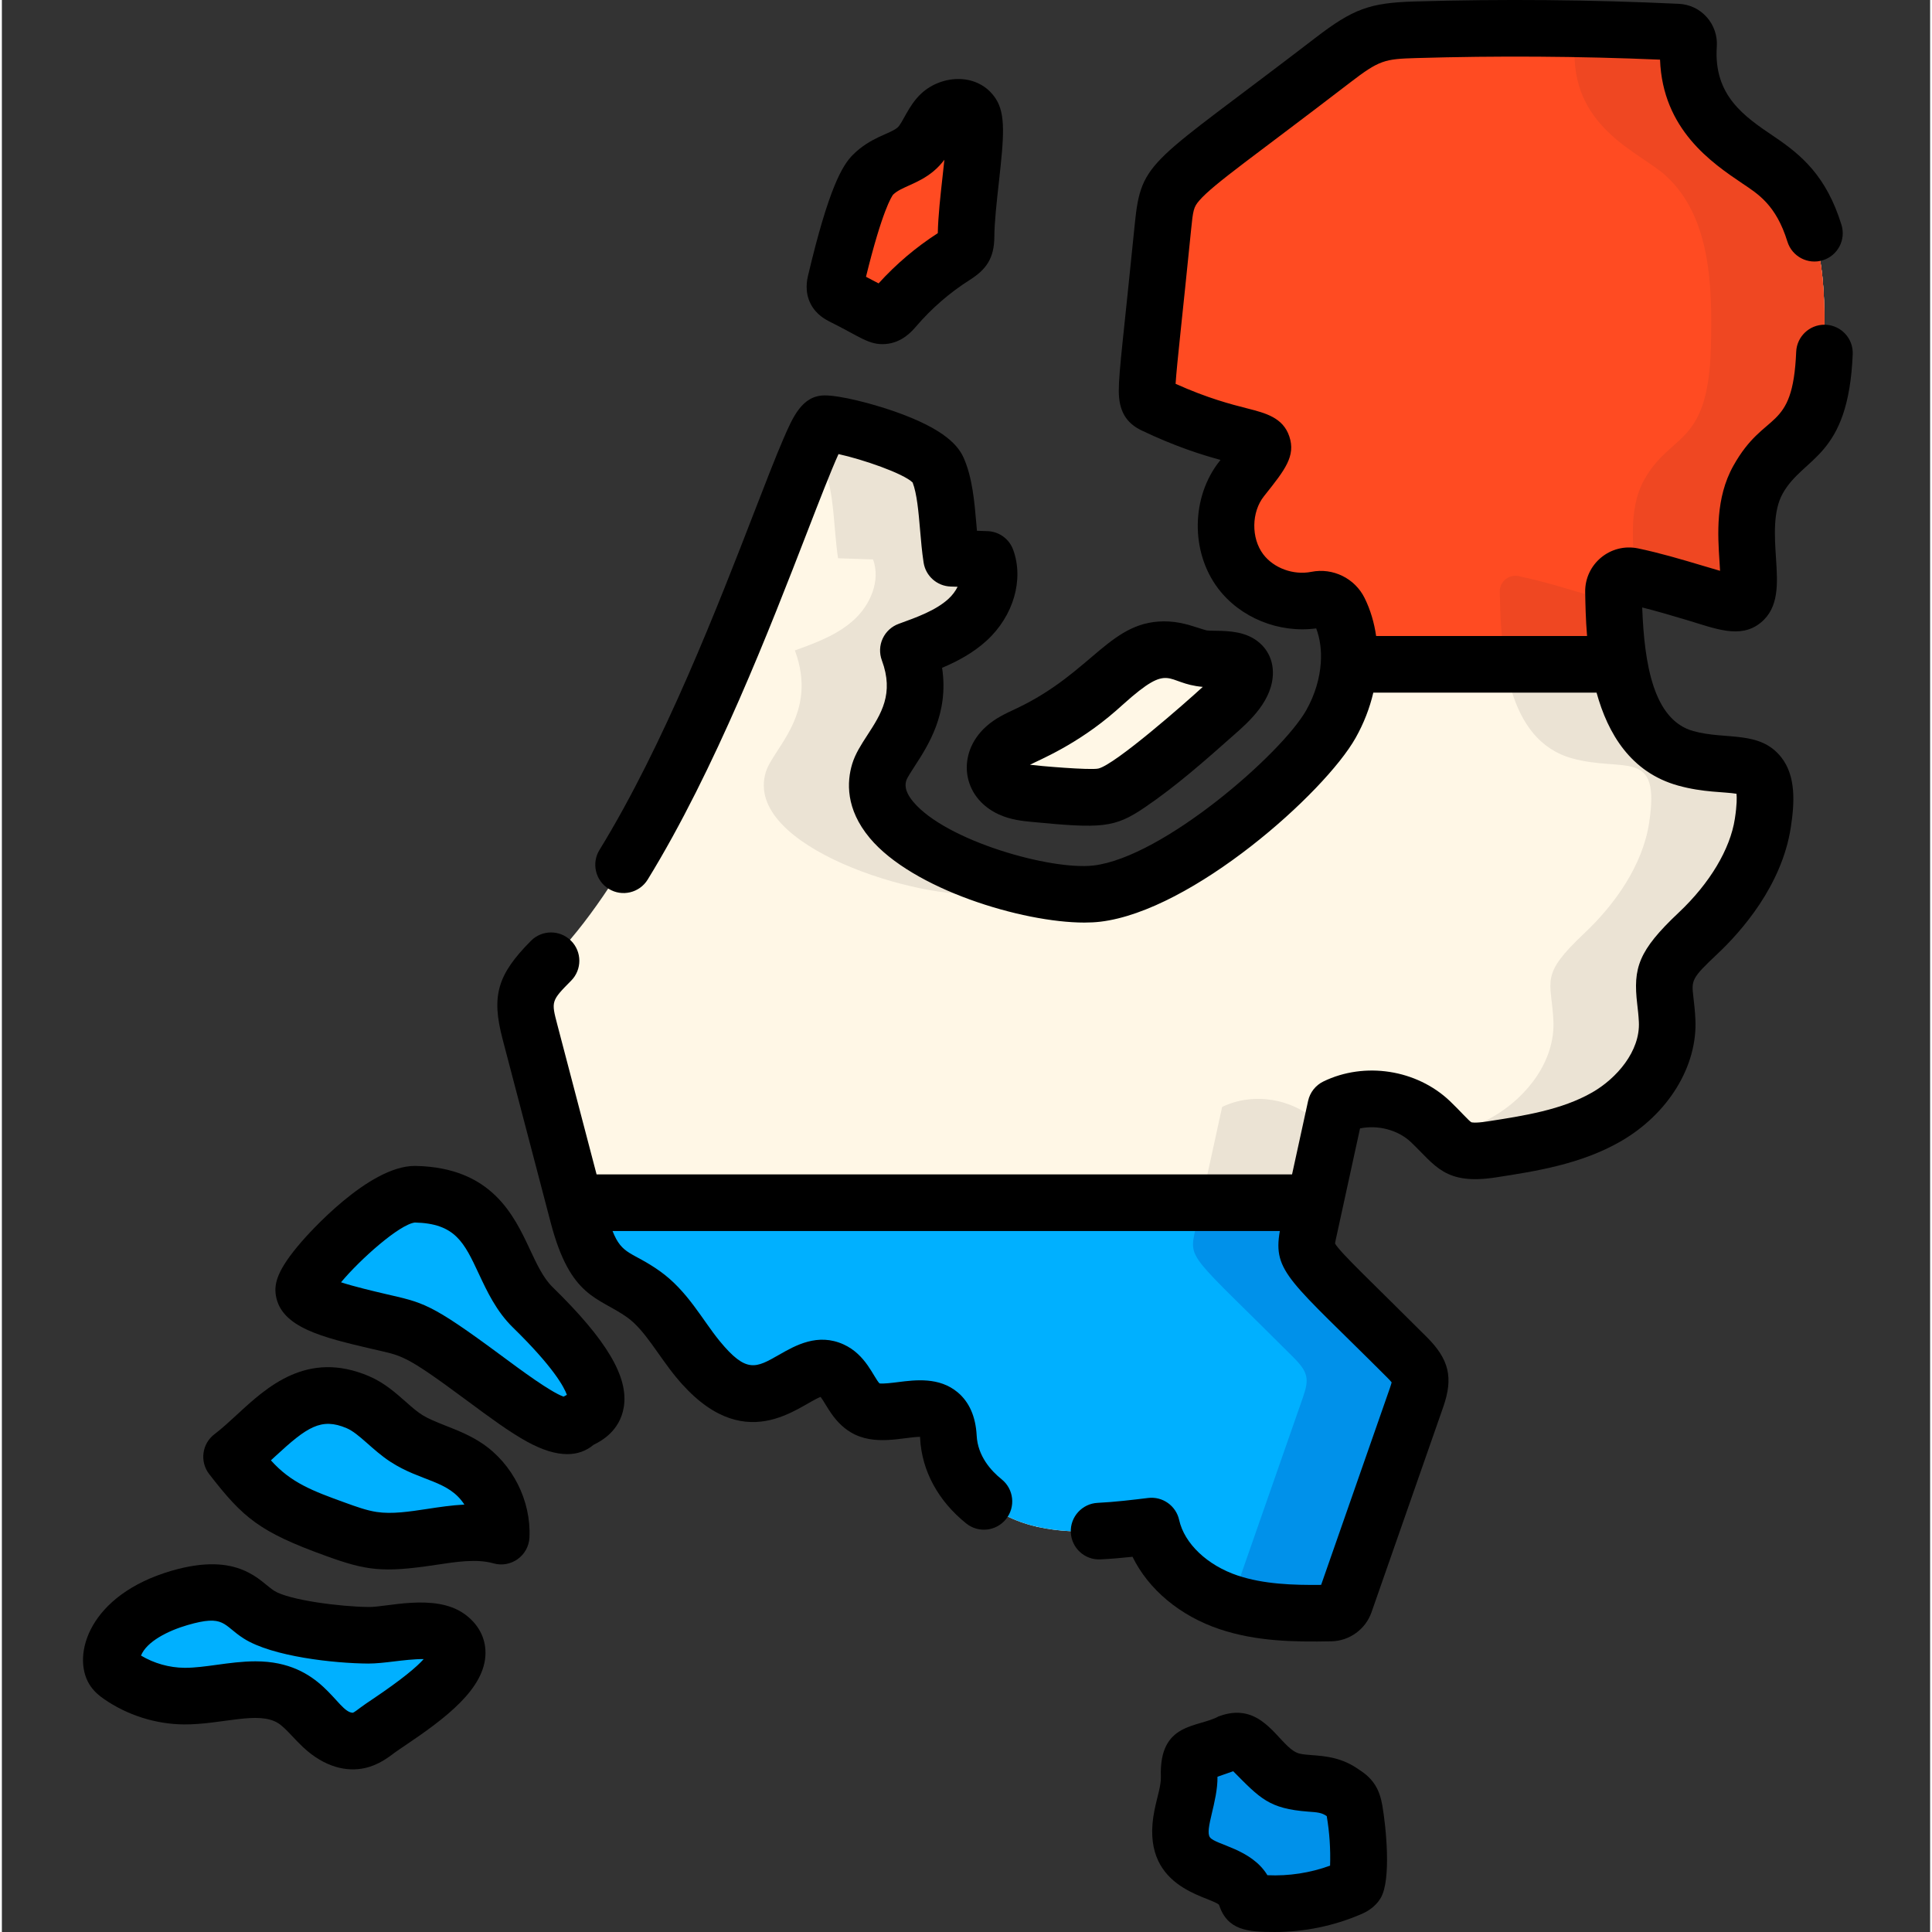 <svg height="511pt" viewBox="-21 0 511 511.997" width="511pt" xmlns="http://www.w3.org/2000/svg"><rect x="-21" y="0" width="511" height="511.997" fill="#333333" stroke="none"/><path d="m435.82 159.527c12.199 3.336.469-18.152 8.426-32.406 7.102-12.719 16.965-8.621 17.652-35.145.418-16.109-.004-34.336-11.805-45.293-6.844-6.355-25.754-12.785-24.242-34.871.117-1.73-1.195-3.223-2.926-3.305-23.145-1.098-46.332-1.301-69.492-.617-10.105.301-13.012 1.266-21.863 8.07-44.16 33.941-43.621 30.605-45.008 44.465-4.586 45.875-5.41 45.438-2.371 46.887 28.363 13.535 35.109 4.656 23.297 19.523-5.477 6.895-5.617 17.516-.324 24.555 4.566 6.07 12.812 8.984 20.211 7.508 2.398-.48 4.84.719 5.926 2.91 4.527 9.148 2.938 20.961-2.191 30.055-7.566 13.43-40.973 42.461-62.004 44.949-16.406 1.941-63.715-12.305-57.66-32.195 1.938-6.367 13.953-15.418 7.707-32.25 5.57-2.012 11.301-4.121 15.672-8.125 4.371-4 7.086-10.422 5.039-15.988l-9.27-.309c-1.207-7.84-.953-17.414-3.625-23.516-2.672-6.098-24.934-12.137-29.957-12.137-5.023 0-34.441 103.918-72.527 142.316-7.191 7.25-7.898 10.047-5.598 18.82 4.258 16.242 8.516 32.484 12.773 48.723 4.418 16.844 9.023 14.945 17.281 20.805 6.117 4.34 9.641 11.363 14.395 17.164 17.281 21.086 26.172-1.277 35.551 2.992 4.102 1.871 4.965 7.695 8.832 10.012 6.68 4.008 21.316-6.043 22.035 7.707.617 11.785 11.047 20.488 22.145 23.418 10.273 2.715 21.121 1.453 31.668.172 2.172 9.809 10.965 17.059 20.48 20.23 8.637 2.879 17.887 2.988 27.016 2.816 1.68-.035 3.16-1.102 3.711-2.684l19.004-54.41c1.727-4.945 1.418-6.734-2.57-10.727-27.754-27.77-27.703-25.645-25.867-34.059 2.348-10.746 4.691-21.492 7.039-32.242 8.098-3.938 18.559-2.312 25.086 3.895 6.371 6.062 6.523 8.859 16.191 7.363 10.469-1.617 21.207-3.328 30.402-8.602 9.191-5.27 16.637-14.973 16.105-25.566-.539-10.797-3.762-11.848 8.227-23.137 8.066-7.602 15.422-17.984 17.137-29.184 3.09-20.176-6.531-13.266-20.465-17.16-17.254-4.824-18.828-27.684-19.109-44.156-.047-2.656 2.383-4.664 4.984-4.125 8.324 1.734 16.727 4.625 24.883 6.852zm0 0" fill="#fff7e6"/><g fill="#ebe3d4"><path d="m168.887 363.113c-1.121-.512-2.234-.641-3.359-.508 2.977 3.137 5.699 4.973 8.207 5.906-1.328-2.168-2.602-4.375-4.848-5.398zm0 0"/><path d="m253.566 404.418c-.211.027-.422.055-.633.078.234.055.465.117.699.168-.02-.082-.047-.164-.066-.246zm0 0"/><path d="m196.969 124.43c2.676 6.098 2.418 15.676 3.629 23.516l9.27.309c2.047 5.566-.672 11.984-5.043 15.988-4.371 4.004-10.102 6.113-15.672 8.125 6.246 16.832-5.77 25.883-7.707 32.246-6.055 19.895 41.258 34.141 57.664 32.199 2.832-.336 5.895-1.164 9.082-2.363-19.137-4.785-40.98-15.93-36.746-29.836 1.938-6.363 13.953-15.414 7.707-32.246 5.57-2.012 11.301-4.121 15.672-8.125 4.371-4.004 7.086-10.422 5.039-15.988l-9.27-.309c-1.207-7.84-.953-17.418-3.625-23.516-2.672-6.098-24.934-12.137-29.957-12.137-.844 0-2.383 2.949-4.531 8.023 2.227 1.32 3.879 2.715 4.488 4.113zm0 0"/><path d="m450.094 46.684c-6.844-6.355-25.754-12.785-24.242-34.871.117-1.727-1.195-3.223-2.926-3.305-19.207-.91-38.441-1.195-57.664-.879 9.227.152 18.449.441 27.664.879 1.73.082 3.043 1.578 2.926 3.305-1.512 22.086 17.398 28.516 24.242 34.871 11.801 10.957 12.223 29.184 11.805 45.293-.688 26.527-10.551 22.426-17.652 35.148-4.594 8.223-2.633 18.852-2.492 25.734 8.055 1.75 16.172 4.512 24.066 6.668 12.199 3.336.469-18.152 8.426-32.406 7.102-12.719 16.965-8.621 17.652-35.145.418-16.109-.004-34.336-11.805-45.293zm0 0"/><path d="m425.062 200.953c-16.305-4.559-18.605-25.219-19.047-41.379-.066-.02-.125-.027-.195-.047-8.156-2.227-16.559-5.117-24.883-6.852-2.602-.543-5.027 1.465-4.984 4.125.281 16.469 1.855 39.328 19.109 44.152 13.934 3.895 23.555-3.012 20.465 17.16-1.715 11.203-9.07 21.586-17.137 29.184-11.988 11.293-8.766 12.34-8.227 23.137.531 10.594-6.914 20.297-16.105 25.57-4.004 2.297-8.301 3.914-12.742 5.148 3.188 3.277 5.082 4.574 12.34 3.453 10.469-1.621 21.211-3.328 30.402-8.602 9.195-5.273 16.641-14.977 16.109-25.57-.543-10.797-3.766-11.844 8.223-23.137 8.066-7.598 15.422-17.98 17.137-29.184 3.09-20.172-6.531-13.266-20.465-17.16zm0 0"/><path d="m325.34 325.59c1.816-8.328 3.637-16.656 5.453-24.98-.934-.977-1.992-2.094-3.328-3.367-6.527-6.211-16.988-7.832-25.086-3.895-2.348 10.746-4.691 21.496-7.039 32.242-1.836 8.414-1.887 6.285 25.867 34.059 3.988 3.992 4.297 5.781 2.57 10.727l-19.004 54.41c-.008.027-.027.051-.035.082 8.438 2.66 17.434 2.766 26.324 2.598 1.676-.031 3.156-1.098 3.711-2.68l19.004-54.41c1.727-4.945 1.418-6.734-2.57-10.727-27.754-27.773-27.703-25.645-25.867-34.059zm0 0"/></g><path d="m353.773 370.375-19 54.41c-.551 1.582-2.031 2.652-3.711 2.684-9.129.168-18.379.059-27.012-2.82-9.52-3.172-18.309-10.422-20.48-20.23-10.547 1.277-21.398 2.539-31.668-.172-11.102-2.93-21.531-11.629-22.152-23.418-.719-13.75-15.348-3.703-22.027-7.703-3.871-2.316-4.73-8.148-8.84-10.02-9.371-4.27-18.262 18.102-35.543-2.988-4.758-5.801-8.277-12.82-14.398-17.16-8.258-5.859-12.871-3.961-17.281-20.809-.297-1.141-.598-2.281-.898-3.422h196.078c-.5 2.289-1 4.57-1.5 6.859-1.84 8.422-1.891 6.289 25.871 34.062 3.992 3.988 4.289 5.777 2.562 10.727zm0 0" fill="#00b0ff"/><path d="m351.211 359.648c-27.758-27.773-27.711-25.641-25.871-34.062.5-2.289 1-4.57 1.5-6.859h-30c-.5 2.289-1 4.57-1.5 6.859-1.84 8.422-1.887 6.289 25.871 34.062 3.992 3.988 4.289 5.777 2.562 10.727l-19 54.41c-.012.027-.023.051-.035.078 8.434 2.66 17.434 2.77 26.324 2.605 1.68-.031 3.16-1.102 3.711-2.684l19-54.41c1.727-4.949 1.43-6.738-2.562-10.727zm0 0" fill="#0091ea"/><path d="m461.902 91.977c-.691 26.531-10.551 22.422-17.66 35.148-7.953 14.25 3.777 35.73-8.422 32.402-8.16-2.23-16.559-5.121-24.879-6.852-2.602-.539-5.031 1.461-4.992 4.121.102 5.969.383 12.77 1.512 19.25h-71.57c.328-4.961-.441-9.898-2.59-14.238-1.09-2.191-3.531-3.391-5.93-2.91-7.402 1.477-15.641-1.441-20.211-7.512-5.289-7.031-5.148-17.66.332-24.551 11.809-14.867 5.059-5.988-23.301-19.52-3.039-1.449-2.223-1.008 2.371-46.891 1.387-13.859.848-10.52 45.008-44.469 8.852-6.801 11.75-7.77 21.859-8.07 23.16-.68 46.352-.469 69.492.621 1.73.078 3.047 1.578 2.93 3.309-1.512 22.082 17.398 28.512 24.238 34.871 11.801 10.949 12.23 29.18 11.812 45.289zm0 0" fill="#ff4b22"/><path d="m405.82 159.527c-8.16-2.23-16.559-5.121-24.879-6.852-2.602-.539-5.031 1.461-4.988 4.121.098 5.969.379 12.77 1.508 19.25h30c-.957-5.496-1.301-11.223-1.445-16.477-.066-.016-.125-.023-.195-.043zm0 0" fill="#ef4722"/><path d="m450.09 46.688c-6.84-6.359-25.75-12.789-24.238-34.871.121-1.73-1.199-3.23-2.93-3.309-19.246-.906-38.523-1.195-57.793-.879 9.27.152 18.535.441 27.793.879 1.73.078 3.051 1.578 2.93 3.309-1.512 22.082 17.398 28.512 24.238 34.871 11.801 10.949 12.23 29.18 11.812 45.289-.691 26.531-10.551 22.422-17.66 35.148-4.59 8.227-2.625 18.852-2.488 25.734 8.055 1.746 16.172 4.508 24.066 6.668 12.203 3.328.473-18.152 8.422-32.402 7.109-12.727 16.969-8.617 17.66-35.148.418-16.109-.012-34.34-11.812-45.289zm0 0" fill="#ef4722"/><path d="m334.355 475.203c.789.488 1.57 1.043 2.082 1.82.531.809.73 1.789.895 2.746 1.02 5.871 1.316 11.867.875 17.809-.039.539-.09 1.102-.367 1.57-.375.641-1.094.984-1.773 1.277-7.977 3.422-16.848 4.73-25.473 3.762-.434-.051-.887-.113-1.238-.367-.543-.395-.695-1.117-.918-1.75-2.113-6.016-11.441-5.516-15.324-10.57-2.184-2.84-2.121-6.809-1.41-10.32.707-3.512 1.965-6.973 1.832-10.555-.062-1.68-.367-3.586.734-4.855.613-.699 1.531-1.035 2.41-1.34 2.375-.828 4.75-1.656 7.125-2.484.934-.328 1.914-.656 2.891-.508 1.25.188 2.238 1.113 3.145 1.992 3.52 3.418 6.43 7.395 11.07 8.555 4.633 1.156 9.109-.039 13.445 3.219zm0 0" fill="#0091ea"/><path d="m78.664 458.398c-1.57 1.184-3.203 2.406-5.125 2.832-3.457.77-6.953-1.203-9.551-3.613-2.598-2.414-4.75-5.355-7.738-7.262-8.301-5.293-19.098-.793-28.938-.867-6.039-.047-12.055-1.957-17.02-5.406-.664-.465-1.332-.973-1.75-1.668-.586-.969-.617-2.18-.473-3.305 1.047-8.359 9.883-13.273 17.965-15.633 4.992-1.457 10.629-2.402 15.184.105 2.137 1.18 3.832 3.023 5.895 4.328 2.172 1.375 4.676 2.109 7.172 2.727 7.137 1.766 14.484 2.684 21.84 2.727 5.438.035 16.184-2.926 20.965.402 10.34 7.191-14.098 21.359-18.426 24.633zm0 0" fill="#00b0ff"/><path d="m39.844 386.055c2.75 3.555 5.531 7.145 8.996 10.008 5.336 4.406 11.984 6.84 18.488 9.199 3.211 1.164 6.449 2.332 9.824 2.844 11.328 1.707 23.102-4.133 34.121-1.012.34-7.152-3.285-14.363-9.223-18.352-4.922-3.305-11.055-4.398-16.023-7.633-4.469-2.902-7.859-7.441-12.758-9.527-15.246-6.492-23.074 6.586-33.426 14.473zm0 0" fill="#00b0ff"/><path d="m88.484 316.484c-9.215-.191-30.152 21.738-29.496 25.641.891 5.316 24.152 8.234 29.086 10.668 15.355 7.562 37.352 30.211 43.223 24 1.25-1.32 16.254-3.078-11.676-30.359-10.289-10.051-8.082-29.477-31.137-29.949zm0 0" fill="#00b0ff"/><path d="m296.293 174.332c-2.832-.754-5.582-1.98-8.512-2.137-7.297-.383-13.055 5.684-18.555 10.5-5.508 4.82-11.742 8.777-18.363 11.898-2.137 1.008-4.355 1.953-6.117 3.531-1.758 1.578-3.008 3.961-2.551 6.285.402 2.074 2.098 3.711 4.016 4.594 1.918.883 4.062 1.121 6.164 1.328 4.445.43 8.906.742 13.371.93 1.812.078 3.648.133 5.418-.277 2.297-.531 4.344-1.816 6.301-3.141 7.977-5.406 15.219-11.82 22.43-18.219 2.887-2.559 8.422-7.113 8.336-11.469-.098-4.773-8.484-2.91-11.938-3.824zm0 0" fill="#fff7e6"/><path d="m220.988 39.637c-3.367 2.773-7.566 3.059-11.219 6.672-3.652 3.609-7.555 18.512-9.891 28.398-.188.805-.324 1.691.059 2.422.352.672 1.059 1.059 1.727 1.406 2.793 1.469 5.586 2.934 8.379 4.398.777.406 1.609.828 2.484.758 1.262-.098 2.199-1.16 3.023-2.121 4.566-5.324 9.926-9.969 15.848-13.727.969-.613 1.996-1.25 2.531-2.266.449-.852.488-1.855.496-2.82.07-10.941 3.824-29.098 1.586-32.508-2.238-3.406-7.035-1.168-8.309-.004-2.637 2.41-3.57 6.793-6.715 9.391zm0 0" fill="#ff4b22"/><path d="m462.312 86.055c-.105-.004-.211-.004-.32-.004-3.996 0-7.316 3.156-7.484 7.188-.906 21.711-8.258 15.176-16.664 30.227-4.762 8.531-4.125 18.285-3.656 25.406.051.746.105 1.582.148 2.402-1.531-.445-3.082-.906-4.684-1.383-5.535-1.648-11.262-3.352-17.047-4.559-7.312-1.523-14.145 4.125-14.016 11.594.055 3.09.129 7.141.5 11.621h-55.902c-.508-3.551-1.512-6.953-3.051-10.066-2.59-5.23-8.395-8.078-14.121-6.938-4.727.945-9.977-.973-12.754-4.664-3.223-4.281-3.129-11.18.203-15.375l.273-.344c5.285-6.645 8.195-10.309 6.441-15.516-1.68-4.996-6.297-6.176-11.184-7.422-4.207-1.074-10.379-2.652-18.949-6.504.328-5.258 1.836-18.133 4.078-40.547l.02-.207c.527-5.289.684-6.062 2.148-7.777 3.793-4.426 15.141-12.207 39.961-31.281 7.82-6.008 9.188-6.27 17.52-6.516 21.453-.637 43.18-.496 64.656.418.672 18.535 13.781 27.383 21.848 32.828 4.02 2.711 8.875 5.59 11.902 15.387 1.227 3.957 5.426 6.176 9.383 4.949 3.957-1.223 6.172-5.422 4.949-9.379-3.996-12.926-10.559-18.477-17.844-23.395-7.91-5.336-16.086-10.852-15.195-23.875.195-2.828-.773-5.664-2.66-7.777-1.902-2.141-4.531-3.395-7.391-3.531-23.25-1.098-46.828-1.309-70.09-.621-11.848.352-16.258 1.969-26.215 9.621-43.805 33.656-46.16 32.07-47.898 49.457l-.02.207c-2.863 28.629-4.219 38.801-4.207 43.879.008 5.281 1.879 8.523 6.07 10.523 8.961 4.273 15.957 6.461 20.891 7.801l-.23.289c-7.562 9.516-7.754 24.012-.445 33.727 5.883 7.82 16.164 11.965 26.027 10.633 1.031 2.691 1.434 5.785 1.227 9.004 0 .031 0 .059-.004.086-.277 4.168-1.574 8.547-3.836 12.562-6.512 11.551-38.02 39.012-56.371 41.18-11.254 1.336-39.125-6.508-47.801-16.883-2.602-3.117-2.055-4.914-1.82-5.68.199-.664 1.371-2.469 2.223-3.781 3.543-5.453 9.086-13.988 7.242-26.043 4.039-1.707 8.23-3.926 11.809-7.203 7.109-6.508 9.93-16.199 7.016-24.109-1.051-2.863-3.738-4.805-6.785-4.906l-2.801-.094c-.043-.523-.09-1.051-.137-1.586-.523-6.125-1.066-12.457-3.348-17.66-1.328-3.035-4.691-7.625-18.504-12.43-5.996-2.086-14.215-4.199-18.328-4.199-6.016 0-8.469 5.688-11.062 11.711-2.02 4.688-4.602 11.355-7.59 19.078-9.523 24.598-23.914 61.77-41.066 89.664-2.168 3.527-1.066 8.148 2.461 10.316 3.527 2.168 8.148 1.066 10.316-2.461 17.867-29.059 32.555-67 42.273-92.105 3.113-8.035 6.305-16.277 8.297-20.656 6.352 1.387 17.105 5.074 19.641 7.527 1.152 2.98 1.566 7.812 1.969 12.496.246 2.883.5 5.863.941 8.727.551 3.562 3.559 6.23 7.16 6.352l1.852.062c-.566 1.145-1.398 2.266-2.434 3.211-3.332 3.051-8.328 4.855-13.16 6.605-1.883.68-3.414 2.082-4.254 3.895-.844 1.816-.926 3.891-.23 5.77 3.293 8.863-.18 14.207-3.855 19.867-1.633 2.516-3.176 4.895-3.996 7.582-1.434 4.715-1.789 11.953 4.668 19.672 11.305 13.523 40.324 22.387 56.863 22.387 1.512 0 2.922-.074 4.203-.227 24.461-2.895 59.477-34.168 67.672-48.715 2.168-3.844 3.734-7.902 4.691-12h59.16c3 10.887 9.086 21.137 21.582 24.629 6.703 1.875 12.336 1.637 15.504 2.18.102.938.137 2.902-.434 6.621-1.234 8.062-6.656 17.125-14.871 24.859-10.75 10.125-12.121 14.715-11.004 24.258.168 1.438.344 2.926.434 4.715.391 7.793-5.926 15.004-12.355 18.688-8.105 4.648-18.129 6.195-27.824 7.695-3.383.523-4.184.223-4.188.219-.574-.23-3.117-3.148-5.695-5.602-8.812-8.383-22.605-10.523-33.543-5.207-2.066 1.004-3.559 2.898-4.047 5.145l-4.254 19.48h-184.305l-10.41-39.703c-1.617-6.16-1.648-6.277 3.664-11.633 2.918-2.941 2.898-7.691-.039-10.605-2.941-2.918-7.688-2.902-10.609.039-8.906 8.98-10.523 14.57-7.527 26.004l12.777 48.727c5.242 19.98 12.566 19.602 20.203 25.02 4.73 3.355 8.191 10.008 12.938 15.797 17.988 21.941 32.66 7.457 38.375 5.32 1.57 2.078 3.418 6.637 7.965 9.367 6.289 3.77 13.816 1.293 18.375 1.211.016.137.023.285.035.453.445 8.551 4.781 16.543 12.207 22.504 3.223 2.59 7.945 2.086 10.547-1.152 2.594-3.227 2.078-7.949-1.152-10.543-2.863-2.301-6.34-6.18-6.621-11.594-.266-5.035-1.965-8.895-5.051-11.473-4.879-4.078-11.188-3.277-15.793-2.695-1.492.188-3.926.496-4.91.34-1.637-1.738-3.602-7.633-9.508-10.324-6.855-3.121-12.793.273-17.129 2.754-6.125 3.504-8.66 4.957-15.738-3.676-4.543-5.543-8.488-13.297-15.859-18.523-7.324-5.191-9.949-4.102-12.512-10.613h176.84c-1.922 10.926 2.738 13.102 28.352 38.723.672.668 1.059 1.109 1.281 1.387-.078.312-.223.805-.484 1.562l-18.203 52.105c-7.496.086-15.242-.188-22.09-2.469-8.047-2.684-14.148-8.469-15.539-14.738-.832-3.77-4.398-6.293-8.223-5.824-4.145.504-8.84 1.074-13.355 1.293-4.137.195-7.332 3.715-7.133 7.852.199 4.137 3.703 7.34 7.852 7.129 2.895-.141 5.758-.395 8.504-.691 4.195 8.613 12.574 15.688 23.152 19.211 9.613 3.203 19.477 3.391 29.535 3.195 4.789-.09 9.07-3.184 10.648-7.707l19.012-54.406c2.703-7.746 1.566-12.59-4.348-18.504-14.18-14.184-22.871-22.277-24.332-24.809.066-.465.246-1.285.398-1.969 1.957-8.961 3.309-15.156 6.227-28.535 4.711-.969 10.059.379 13.492 3.645 6.504 6.188 8.965 11.434 22.512 9.34 10.531-1.629 22.473-3.473 32.996-9.504 12.695-7.281 20.496-20.02 19.871-32.453-.113-2.289-.336-4.188-.516-5.707-.543-4.645-.586-5.023 6.391-11.594 6.234-5.871 17.043-18.027 19.414-33.508.98-6.379 1.438-13.574-2.566-18.609-5.723-7.191-14.59-4.48-23.293-6.91-10.516-2.941-12.961-17.645-13.523-32.754 3.875.969 7.82 2.145 11.672 3.289 7.66 2.281 14.316 5.172 19.738.742 4.902-4.004 4.484-10.375 4.043-17.117-.383-5.836-.816-12.453 1.785-17.113 5.559-9.957 17.402-9.316 18.551-36.914.172-4.141-3.043-7.633-7.18-7.809zm0 0"/><path d="m338.684 468.992c-4.5-3.254-9.035-3.602-12.367-3.855-1.344-.102-2.504-.188-3.484-.434-4.234-1.059-7.609-9.574-14.906-10.684-2.844-.434-5.211.395-6.488.84-5.457 3.055-15.812 1.406-15.297 16.043.086 2.246-1 5.375-1.688 8.789-4.168 20.609 14.141 22.668 17.078 25.059 2.23 6.844 7.582 7.246 14.773 7.246 7.824 0 15.613-1.586 22.832-4.684.992-.426 3.625-1.555 5.281-4.363 2.84-4.828 1.375-18.949.418-24.465-.73-4.199-2.289-7.043-6.152-9.492zm-7.699 25.422c-5.297 1.926-10.93 2.793-16.605 2.535-4.25-7.016-13.68-8.02-15.219-10.023-1.488-1.934 2.078-9.438 1.984-16.078l4.168-1.453c7.184 7.238 9.484 9.91 19.863 10.703 2.41.18 3.578.234 4.926 1.199.734 4.328 1.031 8.73.883 13.117zm0 0"/><path d="m101.414 427.605c-7.82-5.445-20.719-1.59-25.203-1.742-7.367-.047-21.141-1.812-25.055-4.293-3.719-2.355-9.203-10.551-27.203-5.297-21.852 6.379-26.465 22.297-21.812 30.016 1.148 1.906 2.684 3.113 3.891 3.949 6.18 4.293 13.723 6.691 21.246 6.75 10.031.047 19.703-3.672 24.973-.309 1.176.75 2.426 2.07 3.746 3.473.91.965 1.848 1.961 2.922 2.957 5.621 5.219 11.465 6.516 16.289 5.441 3.551-.793 6.133-2.746 8.02-4.176.43-.324 1.418-.984 2.457-1.688 10.824-7.277 21.402-15.168 21.477-24.586.035-4.168-2.004-7.898-5.746-10.496zm-24.094 22.633c-1.328.891-2.375 1.598-3.141 2.172-.633.48-1.805 1.367-2.156 1.488-4.277-.062-7.969-13.633-25.797-13.633-3.52 0-6.996.477-10.281.926-2.984.41-5.805.793-8.363.793-.062 0-.125 0-.188 0-4.023-.031-8.062-1.172-11.523-3.242 1.488-3.715 7.125-6.562 12.285-8.07 9.992-2.914 9.375.023 14.973 3.57 7.543 4.777 23.965 6.562 32.984 6.617 2.102-.004 4.438-.27 6.914-.574 1.938-.234 5.375-.648 7.754-.609-1.836 2.062-5.699 5.344-13.461 10.562zm0 0"/><path d="m106.277 382.512c-3.184-2.137-6.582-3.477-9.582-4.656-5.941-2.34-6.66-2.824-10.738-6.438-2.664-2.355-5.68-5.023-9.715-6.738-16.336-6.953-27.027 2.918-34.836 10.121-2.094 1.93-4.066 3.75-6.078 5.285-3.312 2.52-3.938 7.262-1.391 10.555 9.039 11.688 13.375 15.332 30.871 21.668 10.785 3.906 15.051 4.547 29.246 2.391 5.559-.844 10.812-1.641 15.223-.395 4.668 1.316 9.309-2.062 9.535-6.863.461-9.723-4.461-19.508-12.535-24.93zm-14.469 17.355c-4.852.734-9.43 1.434-13.5.816-2.652-.398-5.441-1.41-8.391-2.48-8.613-3.117-14.293-5.246-19.621-11.199.43-.395.855-.789 1.277-1.18 8.262-7.621 12.023-10.227 18.793-7.344 3.293 1.398 6.797 5.785 11.613 8.914 8.102 5.266 15.379 4.844 19.59 11.332-3.395.172-6.676.672-9.762 1.141zm0 0"/><path d="m124.914 341.066c-2.434-2.375-4.129-6.004-5.93-9.848-4.309-9.207-10.211-21.82-30.305-22.234-.086-.004-.168-.004-.254-.004-12.297 0-28.297 18.105-30.094 20.184-6.316 7.312-7.254 10.965-6.711 14.199 1.422 8.465 12.469 11.062 25.258 14.066 8.375 1.969 8.332 1.109 25.672 13.953 5.621 4.164 10.93 8.098 15.664 10.695 3.992 2.188 7.539 3.285 10.621 3.281 2.676 0 5-.824 6.961-2.469 2.016-.98 6.965-3.633 8.012-9.965 1.32-7.984-4.508-17.812-18.895-31.859zm2.922 29.051c-3.512-1.27-11.145-6.926-16.355-10.785-19.316-14.309-20.742-14.055-31.172-16.504-2.887-.68-7.863-1.848-11.434-3.008 5.074-6.082 15.473-15.348 19.578-15.84 10.699.246 13.051 5.277 16.945 13.598 2.184 4.66 4.652 9.941 9.035 14.219 10.766 10.516 13.57 15.809 14.301 17.848-.277.133-.578.289-.898.473zm0 0"/><path d="m239.828 192.539c-7.938 7.121-6.516 18.754 3.344 23.277 3.164 1.453 6.418 1.766 8.566 1.977 18.719 1.816 22.125 1.609 30.027-3.746 8.512-5.766 16.094-12.508 23.781-19.316 3.902-3.43 10.438-9.172 10.285-16.727-.094-4.754-3.145-8.594-7.965-10.023-3.723-1.105-8.055-.688-9.625-.922-2.637-.715-5.906-2.141-9.965-2.355-15.484-.816-19.906 13.391-40.52 23.102-2.871 1.34-5.473 2.531-7.93 4.734zm34.434-4.203c.656-.574 1.32-1.168 1.984-1.766 12.77-11.449 10.918-5.387 21-4.539-4.605 4.246-23.254 20.617-27.676 21.641-2.109.492-15.984-.707-18.117-1.004 2.469-1.297 12.438-5.258 22.809-14.332zm0 0"/><path d="m198.258 85.18c8.094 3.996 10.496 6.34 14.934 5.988 4.387-.348 7.012-3.41 8.133-4.715 4.098-4.777 8.867-8.906 14.234-12.312 4.332-2.75 6.41-5.738 6.453-11.336.023-3.965.613-9.234 1.18-14.332 1.355-12.18 1.887-18.215-.824-22.344-4.547-6.918-14.148-6.434-19.641-1.422-3.551 3.246-5 7.965-6.426 9.141-2.066 1.703-7.035 2.484-11.727 7.125-2.809 2.781-6.422 8.758-11.918 32.004-.25 1.07-1.023 4.328.719 7.637 1.449 2.766 3.855 4.027 4.883 4.566zm16.93-33.605c2.215-2.137 6.492-2.727 10.648-6.152 1.18-.973 2.133-2.023 2.934-3.086-.164 1.57-.336 3.121-.484 4.477-.574 5.133-1.164 10.43-1.262 14.98-5.793 3.73-11.062 8.199-15.688 13.309l-3.34-1.754c4.316-17.555 6.797-21.266 7.191-21.773zm0 0"/></svg>